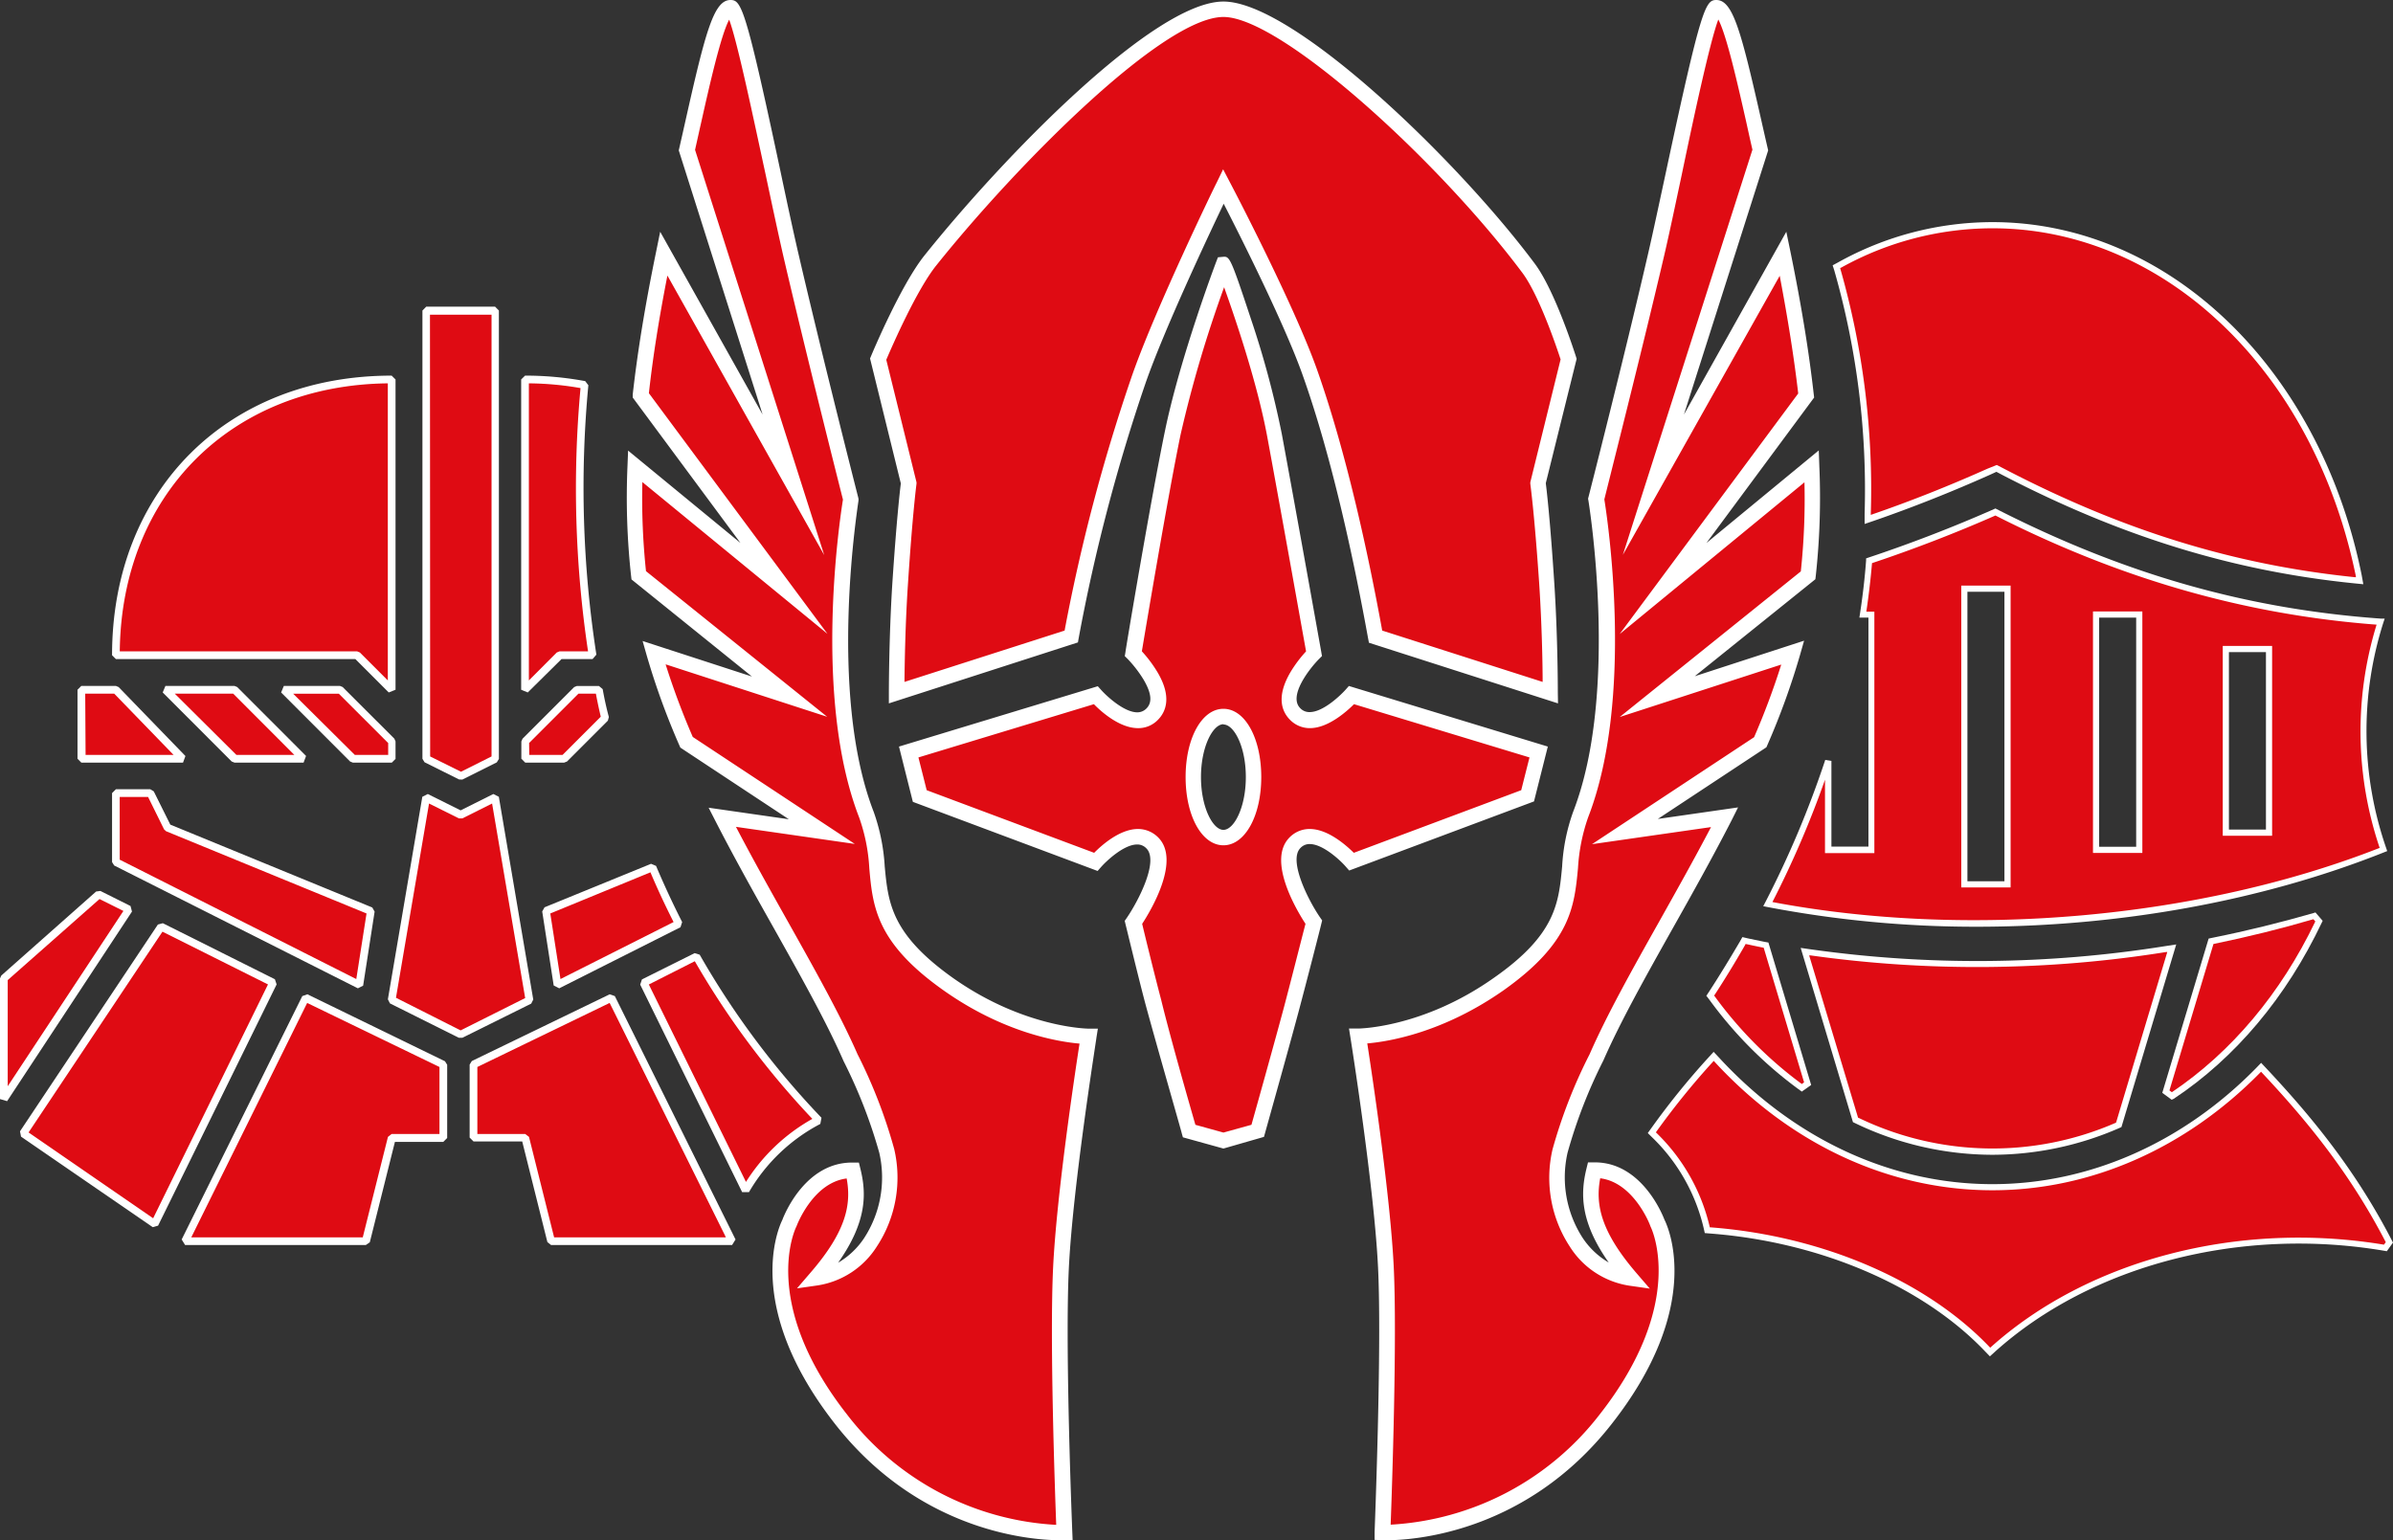 <svg xmlns="http://www.w3.org/2000/svg" viewBox="0 0 387.81 249.63"><rect x="0" y="0" width="387.81" height="249.63" fill="#333333" stroke="none"/><defs><style>.cls-1,.cls-3{fill:#df0b13;}.cls-2{fill:#fff;}.cls-3{fill-rule:evenodd;}</style></defs><title>Group_1</title><g id="Layer_2" data-name="Layer 2"><g id="Layer_1-2" data-name="Layer 1"><path class="cls-1" d="M118,199.9,99.08,161.71,76.74,172.54v11.87h8.38l4.19,16.75h29.33ZM49.5,161.71,30,201.16H59.28l4.19-16.75h8.37V172.54Zm63.35-6.7-8.54,4.26,16.53,33.63a29.16,29.16,0,0,1,11.84-11.34A134.47,134.47,0,0,1,112.85,155Zm-86.74-4.82L3.76,183.71l21.3,14.66,19.21-39.1ZM16,145,.62,158.57v19.56L20.87,147.4Zm64.24-15.72L74.65,132l-5.6-2.79-5.58,32.82,11.18,5.58,11.16-5.58Zm25.51,11.33-17.25,7.09,1.86,12,19.65-9.9Q107.66,145.16,105.74,140.57Zm-78.59-6.43-2.79-5.6H18.78v11.18l39.45,19.9,1.86-12Zm69.91-22.35H93.49l-8.37,8.37V123H91.4L98,116.35Q97.47,114.06,97.06,111.79Zm-42,0H46L57.18,123h6.29v-2.8Zm-17.1,0H26.81L38,123H49.14Zm-19.21,0H13.19V123H29.6Zm76-49.4a51.69,51.69,0,0,0-9.63-.89v50.29l5.58-5.59h5.36A178.69,178.69,0,0,1,94.75,62.39Zm-76,43.81h39.1l5.59,5.59V61.5C37.16,61.5,18.78,79.9,18.78,106.2ZM69.05,50.33V123l5.6,2.79L80.23,123V50.33Z"/><path class="cls-2" d="M118.64,201.79H89.31l-.6-.48L84.63,185H76.74l-.63-.63V172.54l.35-.57,22.35-10.82.83.29,19.56,39.45ZM89.8,200.54h27.83l-.17-.37L98.8,162.55,77.36,172.93v10.86h7.76l.61.47Zm-30.52,1.25H30l-.56-.9,19.55-39.45.83-.29L72.11,172l.36.57v11.87l-.63.63H64l-4.07,16.27ZM31,200.54H58.79l4.08-16.28.6-.47h7.75V172.93L49.78,162.55Zm-6.25-1.65L3.41,184.22l-.17-.86,22.35-33.52.8-.21,18.16,9.08.28.84-19.21,39.1ZM4.63,183.54l20.19,13.91,18.61-37.9L26.33,151Zm116.75,9.67-1.11,0-16.52-33.63.28-.84,8.54-4.26.82.25a134.83,134.83,0,0,0,19.74,26.43l-.19,1A28.84,28.84,0,0,0,121.38,193.21Zm-16.23-33.65,15.74,32a30.11,30.11,0,0,1,10.76-10.22,135.65,135.65,0,0,1-19.05-25.55Zm-104,18.91L0,178.13V158.57l.21-.46,15.37-13.62.69-.09,4.88,2.44.24.9Zm.1-19.62v17.2L20,147.64l-3.87-1.93Zm73.12,9.35-11.18-5.58-.33-.66,5.58-32.82.89-.45,5.32,2.65,5.3-2.65.89.45L86.42,162l-.33.66L74.93,168.2Zm-10.2-6.49L74.65,167l10.46-5.24-5.36-31.53-4.82,2.41h-.56l-4.84-2.41Zm26.46-1.53-.9-.46-1.86-12,.38-.67L105.51,140l.81.34c1.27,3,2.7,6.1,4.23,9.1l-.27.84Zm-1.45-12.13,1.65,10.63,18.33-9.24c-1.35-2.66-2.61-5.36-3.75-8.06ZM58,160.18,18.5,140.27l-.34-.55V128.54l.62-.62h5.58l.56.34,2.68,5.39,32.73,13.43.38.67-1.86,12ZM19.4,139.33l38.34,19.35,1.66-10.63L26.91,134.72l-.32-.3L24,129.17H19.4Zm55-13-5.6-2.79-.34-.56V50.33l.62-.63H80.23l.62.63V123l-.34.56-5.58,2.79Zm-4.69-3.73,5,2.48,4.95-2.48V51H69.68Zm21.72,1H85.12l-.63-.63v-2.8l.19-.44,8.37-8.37.44-.18h3.57l.61.51c.27,1.51.59,3,1,4.52l-.16.59-6.62,6.62Zm-5.66-1.25h5.4l6.19-6.19c-.29-1.23-.56-2.49-.79-3.74H93.75l-8,8Zm-22.27,1.25H57.18l-.44-.18L45.56,112.23l.44-1.06h9.09l.44.18,8.38,8.37.19.44V123Zm-6-1.25h5.41v-1.92l-8-8H47.51Zm-8.3,1.25H38l-.45-.18L26.37,112.23l.44-1.06H38l.44.18,11.16,11.17Zm-10.89-1.25h9.39l-9.91-9.93H28.32Zm-8.65,1.25H13.18l-.62-.63V111.79l.62-.62h5.6l.45.19,10.82,11.17Zm-15.79-1.25H28.13l-9.62-9.93h-4.7ZM63,112.23l-5.41-5.41H18.78l-.62-.62c0-26.69,18.63-45.32,45.31-45.32l.63.62v50.29Zm-43.62-6.66H57.88l.44.18,4.53,4.53V62.13C37.44,62.42,19.69,80.17,19.41,105.57Zm66.15,6.66-1.07-.44V61.5l.63-.62a52.94,52.94,0,0,1,9.75.89l.51.67a176.81,176.81,0,0,0,1.3,43.66l-.62.72H91Zm.18-50.1v48.15l4.52-4.53.44-.18h4.63A178.35,178.35,0,0,1,94.08,62.9,50.61,50.61,0,0,0,85.74,62.13Z"/><path class="cls-1" d="M118.38,1.25c-2.23,0-4.62,12.34-7.1,23.06l17.29,54.25-21-37.46c-1.58,7.7-2.91,15.38-3.77,23L127,95.37,102.94,75.59a116.74,116.74,0,0,0,.58,17.67L128,112.92l-22-7.14a119.35,119.35,0,0,0,5.28,14.53l21.92,14.48-16.15-2.32c7.43,14.48,16,28.06,20.79,39a81.6,81.6,0,0,1,5.87,15.13c2.09,8.43-2.43,19.31-11.43,20.59,6.6-7.68,7.12-12.63,5.92-17.48-7.11-.11-10.26,8.55-10.26,8.55s-6.73,12.61,8.44,31.89,36.09,18.25,36.09,18.25-1.21-29.57-.56-43,4.49-37.48,4.49-37.48-10.74,0-22.8-8.49c-15.13-10.71-9.41-17.52-13.25-27.44-7.75-20-2.51-51.11-2.51-51.11S132,58,128.25,41.77C125.13,28.31,120.05,1.25,118.38,1.25Zm159.77,0c-1.66,0-6.75,27.06-9.86,40.52C264.53,58,258.7,80.89,258.7,80.89S263.93,112,256.19,132c-3.85,9.92,1.88,16.73-13.25,27.44-12.06,8.54-22.81,8.49-22.81,8.49s3.84,24,4.49,37.48-.55,43-.55,43,20.91,1,36.09-18.26,8.44-31.89,8.44-31.89-3.15-8.66-10.27-8.55c-1.19,4.85-.68,9.8,5.92,17.48-9-1.28-13.52-12.16-11.43-20.59a82.32,82.32,0,0,1,5.87-15.13c4.77-10.9,13.36-24.48,20.79-39l-16.15,2.32,21.93-14.48a117.62,117.62,0,0,0,5.27-14.53l-22,7.14L293,93.26a116.74,116.74,0,0,0,.58-17.67L269.51,95.37,292.7,64.08c-.85-7.6-2.18-15.28-3.76-23L268,78.56l17.29-54.24C282.77,13.59,280.38,1.25,278.15,1.25Zm-79.88.25c-10.42,0-34.44,24.39-47.46,40.68-3.77,4.72-8.49,16-8.49,16l4.94,20s-.62,4.54-1.4,16.38c-.59,8.91-.57,17.62-.57,17.62l28.3-9.08a291.36,291.36,0,0,1,10.88-41.48c3.77-10.82,13.8-31.46,13.8-31.46s10.31,19.69,14,30.14c4.9,13.86,8.5,30.88,10.67,42.8l28.3,9.08s0-8.71-.57-17.62c-.77-11.84-1.39-16.38-1.39-16.38l4.93-20s-3.27-10.4-6.46-14.69c-12.95-17.37-39.07-42-49.48-42Zm0,41.41S192.51,58.05,190,70.15c-2.31,11.18-6.39,35.8-6.39,35.8s6.44,6.41,3,9.8-9.15-3.06-9.15-3.06l-30.32,9.2L149,129l28.53,10.67s5.72-6.51,9.15-3.07-3,12.88-3,12.88,2.08,8.62,3.22,12.91c1.85,7,5.87,20.91,5.87,20.91l5.56,1.54,5.56-1.54s3.65-13,5.39-19.53c1.27-4.75,3.7-14.29,3.7-14.29s-6.49-9.43-3.06-12.88,9.16,3.07,9.16,3.07L247.55,129l1.79-7.1L219,112.69s-5.77,6.46-9.16,3.06,3.06-9.8,3.06-9.8-4.06-22.74-6.4-35.36c-2.28-12.33-8.25-27.68-8.25-27.68Zm0,73.26c2.69,0,4.88,4.39,4.88,9.81s-2.19,9.81-4.88,9.81-4.89-4.39-4.89-9.81S195.57,116.17,198.27,116.17Z"/><path class="cls-2" d="M224.75,249.63c-.41,0-.66,0-.75,0l-1.23-.06,0-1.24c0-.29,1.19-29.67.56-42.84s-4.44-37.1-4.48-37.34l-.23-1.45h1.47c.12,0,10.53-.08,22.07-8.26,10-7,10.44-12.1,11-18a31.12,31.12,0,0,1,1.8-8.91c7.53-19.43,2.5-50.15,2.45-50.45l-.05-.26.07-.26c.06-.23,5.87-23,9.58-39.09.88-3.79,1.9-8.61,3-13.71C275.71,1.1,276.4,0,278.15,0c2.67,0,4,5,7.23,19.24.36,1.61.73,3.22,1.09,4.79l.08.34L272.9,67.19l16.59-29.63.68,3.29c1.77,8.67,3,16.22,3.77,23.09l.06.49L276.55,88,294.75,73l.09,2.51a116.93,116.93,0,0,1-.58,17.86l-.06.51-19.55,15.72,17.72-5.76-.64,2.25a119,119,0,0,1-5.32,14.69l-.15.34-17.59,11.61,13-1.87L280.6,133c-3.12,6.08-6.41,11.94-9.6,17.61-4.33,7.71-8.41,15-11.16,21.27a81.68,81.68,0,0,0-5.8,14.94,18.05,18.05,0,0,0,2.44,13.8,12.8,12.8,0,0,0,4.23,4c-4.73-6.71-4.57-11.31-3.59-15.29l.23-.94h1.11c7.51,0,10.91,8.32,11.28,9.29.63,1.24,6.44,14.06-8.6,33.17C247.18,248.63,228.73,249.63,224.75,249.63Zm-3.17-80.52c.82,5.29,3.73,24.66,4.29,36.24s-.28,35.87-.5,41.76a46,46,0,0,0,33.8-17.77c14.42-18.32,8.39-30.42,8.32-30.54l-.06-.15c0-.08-2.64-7-8.1-7.68-.8,4.24.08,8.62,5.87,15.36l2.17,2.52-3.29-.47a13.87,13.87,0,0,1-9.67-6.33,20.32,20.32,0,0,1-2.8-15.79,82.58,82.58,0,0,1,6-15.39c2.77-6.34,6.88-13.68,11.24-21.44,2.8-5,5.67-10.1,8.44-15.38L258,136.82l26.27-17.34a121.21,121.21,0,0,0,4.4-11.77l-26.18,8.5,29.35-23.6a111.1,111.1,0,0,0,.59-14.44l-29.95,24.6,28.94-39c-.67-5.77-1.66-12-3-19.07L263,89.93,284,24.26c-.34-1.47-.68-3-1-4.47-1.37-6.06-3.18-14.09-4.53-16.63-1.37,3.66-4,15.91-5.92,25.13-1.09,5.12-2.11,10-3,13.76C266,57.2,260.62,78.39,260,80.94c.53,3.28,4.87,32.19-2.62,51.51a30,30,0,0,0-1.65,8.25c-.59,6.2-1.16,12.06-12,19.76C233.87,167.39,225,168.82,221.58,169.11Zm-49.8,80.52c-4,0-22.42-1-36.38-18.75-15-19.11-9.23-31.92-8.61-33.17.37-1,3.77-9.29,11.29-9.29h1.11l.23.94c1,4,1.14,8.58-3.59,15.29a12.86,12.86,0,0,0,4.22-4,18,18,0,0,0,2.45-13.8A81.81,81.81,0,0,0,136.72,172c-2.77-6.34-6.86-13.62-11.18-21.33-3.19-5.66-6.48-11.53-9.6-17.61l-1.1-2.15,13,1.87-17.58-11.61-.15-.34a118.54,118.54,0,0,1-5.33-14.69l-.64-2.25,17.72,5.76L102.34,93.91l-.06-.51a116.89,116.89,0,0,1-.59-17.86l.1-2.51L120,88,102.54,64.43l0-.49c.77-6.87,2-14.42,3.78-23.09l.67-3.29,16.6,29.63L110,24.37l.08-.34c.36-1.57.72-3.18,1.08-4.78C114.36,5,115.72,0,118.38,0c1.75,0,2.44,1.1,8.1,27.75,1.08,5.11,2.11,9.94,3,13.74,3.71,16,9.53,38.86,9.59,39.09l.06.25,0,.27c0,.3-5.08,31,2.45,50.45a31.82,31.82,0,0,1,1.8,8.91c.56,5.86,1.05,10.92,11,18,11.54,8.18,22,8.26,22.08,8.26h1.46l-.23,1.45c0,.24-3.82,24-4.47,37.34s.55,42.55.56,42.84l.05,1.24-1.24.06C172.45,249.62,172.19,249.63,171.78,249.63ZM137.21,191c-5.48.68-8.07,7.6-8.1,7.68l-.07.16c-.06.11-6.09,12.21,8.32,30.53a45.85,45.85,0,0,0,33.81,17.77c-.22-5.88-1.07-30.08-.5-41.76s3.46-30.95,4.28-36.24c-3.4-.29-12.28-1.72-22.07-8.65-10.89-7.7-11.45-13.56-12-19.76a29.23,29.23,0,0,0-1.65-8.25c-7.49-19.32-3.15-48.23-2.62-51.51-.65-2.55-6-23.74-9.53-38.89-.88-3.82-1.91-8.65-3-13.78-2-9.21-4.55-21.45-5.91-25.11-1.36,2.54-3.17,10.57-4.53,16.63-.34,1.5-.67,3-1,4.47l20.93,65.67L108.16,44.66c-1.37,7-2.37,13.3-3,19.07l28.94,39-30-24.6a112.89,112.89,0,0,0,.59,14.44l29.36,23.6-26.18-8.5a120.24,120.24,0,0,0,4.4,11.77l26.26,17.34-19.26-2.77c2.76,5.28,5.64,10.41,8.43,15.38,4.36,7.77,8.48,15.1,11.28,21.49a82.48,82.48,0,0,1,5.93,15.33,20.3,20.3,0,0,1-2.8,15.8,13.86,13.86,0,0,1-9.66,6.33l-3.29.47,2.17-2.52C137.13,199.59,138,195.21,137.21,191Zm61.06-4.85-6.57-1.82-.19-.67c0-.14-4-14-5.88-20.93-1.13-4.25-3.2-12.86-3.23-12.94l-.13-.54.32-.46c1.92-2.8,5.23-9.24,3.2-11.28a2,2,0,0,0-1.58-.64c-2.14.06-4.88,2.65-5.76,3.64l-.57.65-29.94-11.2L145.69,121l32.22-9.78.54.6c.89,1,3.66,3.58,5.8,3.63a2.06,2.06,0,0,0,1.54-.62c1-1,.8-2.52-.45-4.66a19.8,19.8,0,0,0-2.6-3.38l-.46-.45.11-.64c0-.24,4.11-24.76,6.4-35.84,2.49-12.06,8.25-27.28,8.31-27.43l.28-.73.77-.07c1.12-.1,1.21-.11,4.58,10.07a152,152,0,0,1,5,18.63c2.31,12.48,6.36,35.13,6.4,35.36l.11.64-.46.46c-1.44,1.44-5.09,6-3.05,8a2,2,0,0,0,1.53.62c2.14,0,4.92-2.64,5.81-3.63l.53-.6L250.84,121l-2.24,8.89-29.95,11.2-.57-.65c-.87-1-3.62-3.58-5.76-3.64a2,2,0,0,0-1.57.64c-2,2,1.27,8.48,3.2,11.28l.32.46-.14.55c0,.1-2.44,9.6-3.7,14.31-1.73,6.46-5.37,19.41-5.4,19.54l-.19.68Zm-4.55-3.85,4.55,1.26,4.54-1.26c.78-2.76,3.71-13.24,5.21-18.83,1.08-4.05,3-11.66,3.55-13.74-1.45-2.22-6.27-10.29-2.59-14a4.54,4.54,0,0,1,3.42-1.37c2.88.09,5.73,2.61,7,3.86l27.13-10.15,1.34-5.31-28.44-8.63c-1.22,1.22-4.13,3.8-7,3.88a4.47,4.47,0,0,1-3.37-1.35c-1.28-1.28-2.3-3.66.06-7.7a20.84,20.84,0,0,1,2.54-3.39c-.67-3.74-4.19-23.42-6.28-34.73-1.62-8.76-5.17-19.17-7-24.29a200.55,200.55,0,0,0-7.05,23.87c-2.07,10-5.63,31.27-6.28,35.14a21,21,0,0,1,2.54,3.4c2.37,4,1.34,6.42.07,7.7a4.4,4.4,0,0,1-3.38,1.35c-2.91-.08-5.82-2.66-7-3.88l-28.44,8.63,1.34,5.31,27.14,10.15c1.23-1.25,4.08-3.77,6.95-3.86a4.61,4.61,0,0,1,3.43,1.37c3.68,3.7-1.16,11.79-2.6,14,.47,2,2.13,8.75,3.09,12.36C189.64,168.09,192.89,179.41,193.72,182.27ZM198.27,137c-3.5,0-6.13-4.76-6.13-11.06s2.63-11.06,6.13-11.06,6.13,4.76,6.13,11.06S201.76,137,198.27,137Zm0-19.62c-1.72,0-3.64,3.66-3.64,8.56s1.92,8.56,3.64,8.56,3.63-3.66,3.63-8.56S200,117.42,198.27,117.42ZM252.49,114l-30.64-9.83-.14-.73C219.55,91.54,216,74.53,211.1,60.77c-2.9-8.19-10-22.31-12.79-27.75-2.7,5.64-9.69,20.54-12.66,29.07a291.17,291.17,0,0,0-10.83,41.29l-.13.74L144.05,114v-1.71c0-.09,0-8.85.56-17.71.69-10.39,1.24-15.14,1.38-16.22L141,58.1l.16-.38c.19-.47,4.82-11.52,8.66-16.32C162.55,25.49,187,.25,198.27.25s37.87,25.59,50.48,42.51c3.28,4.41,6.52,14.63,6.66,15.07l.1.33-5,20.15c.14,1.08.7,5.82,1.38,16.22.58,8.86.57,17.62.57,17.71ZM224,102.2,250,110.52c0-3-.13-9.37-.55-15.82C248.66,83.06,248,78.45,248,78.4l0-.23,4.91-19.92c-.58-1.79-3.45-10.34-6.17-14C233.11,26,207.55,2.75,198.27,2.75c-9.78,0-33.52,24-46.49,40.21-3.24,4-7.3,13.36-8.15,15.35l4.9,19.86,0,.23s-.63,4.66-1.39,16.3c-.43,6.45-.53,12.85-.56,15.82l25.95-8.32a293.3,293.3,0,0,1,10.79-40.93C187,50.51,197,29.88,197.14,29.67l1.08-2.23,1.15,2.2c.43.8,10.4,19.89,14.08,30.3C218.27,73.57,221.84,90.3,224,102.2Z"/><path class="cls-1" d="M382.41,94.13l-.84-.08c-19.59-2-37.63-7.56-56.76-17.49l-1.23-.64-1.26.56c-6.33,2.83-12.65,5.33-18.79,7.45l-.85.29,0-.9a130.07,130.07,0,0,0-4.93-39.61l-.14-.48.44-.24a51,51,0,0,1,24.83-6.48c28.13,0,52.54,23.35,59.34,56.79Z"/><path class="cls-2" d="M383,94.69l-1.51-.15c-19.66-2-37.75-7.58-56.95-17.54l-1-.53-1,.46c-6.28,2.81-12.62,5.32-18.83,7.47l-1.53.52,0-1.62a129.13,129.13,0,0,0-4.91-39.45L297,43l.8-.43A51.48,51.48,0,0,1,322.9,36c28.38,0,53,23.51,59.83,57.19ZM323.6,75.36l1.45.75c19.07,9.9,37.05,15.44,56.58,17.44h.16l0-.16C375,60.19,350.8,37,322.9,37a50.57,50.57,0,0,0-24.58,6.41l-.09,0,0,.1a130,130,0,0,1,4.95,39.76v.18l.17-.06c6.19-2.13,12.49-4.63,18.75-7.43Z"/><path class="cls-1" d="M387.22,201.39l-.66.9c-23.48-4-47.85,2.3-63.61,16.45l-.45.4-.42-.44c-10.18-10.7-27-17.91-44.94-19.27l-.46,0-.1-.44a30.46,30.46,0,0,0-8.5-15l-.39-.38.31-.43a123.91,123.91,0,0,1,9.25-11.43l.46-.51.47.5c12.28,13.35,28.16,20.7,44.72,20.7,15.77,0,31.07-6.73,43.07-19l.46-.47.45.48C373.45,180.49,381,189.29,387.22,201.39Z"/><path class="cls-2" d="M322.48,219.83l-.76-.79c-10.1-10.62-26.78-17.77-44.61-19.12l-.83-.07-.18-.79a29.93,29.93,0,0,0-8.36-14.73l-.7-.69.56-.78a123.68,123.68,0,0,1,9.28-11.47l.83-.91.84.89c12.19,13.25,27.94,20.55,44.35,20.55,15.65,0,30.82-6.68,42.72-18.81l.82-.85.81.86c6.61,7.06,14.2,15.91,20.42,28l.14.27-1,1.4-.3-.05c-23.32-4-47.54,2.27-63.19,16.33Zm-45.39-20.91h.1c18.07,1.37,35,8.63,45.26,19.42l.08.09.09-.08c15.81-14.19,40.2-20.54,63.72-16.62l.3-.4c-6.14-11.88-13.61-20.58-20.12-27.53l-.09-.1-.1.1c-12.09,12.32-27.51,19.11-43.43,19.11-16.7,0-32.71-7.41-45.08-20.87l-.1-.1-.09.11a123.68,123.68,0,0,0-9.22,11.39l-.06.08.08.08a31,31,0,0,1,8.64,15.22Z"/><path class="cls-1" d="M375.81,149.27c-5.69,12-13.94,21.78-23.86,28.36l-.95-.7,7.32-24.39.37-.08c5.55-1.11,11.06-2.47,16.38-4.05Z"/><path class="cls-2" d="M351.94,178.24l-1.52-1.12,7.51-25,.66-.14c5.57-1.12,11.07-2.48,16.34-4l.31-.1,1.17,1.36-.14.29c-5.73,12.06-14,21.93-24,28.56Zm-.36-1.51.39.29c9.63-6.48,17.66-16,23.25-27.68l-.31-.36c-5.21,1.53-10.63,2.87-16.12,4h-.07Z"/><path class="cls-1" d="M352,153.69l-8.59,28.62-.26.12a50.45,50.45,0,0,1-42.16-.79l-.26-.12-8.18-27.28,1,.14a193.66,193.66,0,0,0,57.5-.54Z"/><path class="cls-2" d="M322.9,187.16a51.38,51.38,0,0,1-22.15-5.07l-.46-.22-8.47-28.24,1.75.25a193.34,193.34,0,0,0,57.35-.54l1.76-.27-8.88,29.6-.47.21A51.5,51.5,0,0,1,322.9,187.16Zm-21.78-6,.05,0a49.93,49.93,0,0,0,41.76.79l0,0,8.3-27.65-.2,0a194,194,0,0,1-57.65.54l-.19,0Z"/><path class="cls-1" d="M292.92,175.62l-1,.69a65.89,65.89,0,0,1-14.56-14.64l-.26-.34.24-.36c1.73-2.67,3.4-5.41,5-8.16l.22-.4.67.15,2.56.53.37.07Z"/><path class="cls-2" d="M292,176.92l-.29-.21A66.45,66.45,0,0,1,277,162l-.47-.61.44-.66c1.7-2.62,3.37-5.36,5-8.13l.4-.72,1,.23,2.55.53.67.12,6.93,23.09Zm-14.2-15.61,0,.05A65.57,65.57,0,0,0,292,175.69l.37-.27-6.55-21.83h-.07c-.86-.17-1.72-.35-2.57-.54l-.31-.06,0,.07c-1.6,2.79-3.28,5.55-5,8.19Z"/><path class="cls-3" d="M385.81,100.76c-22.15-1.59-42.26-7.53-62.42-17.79q-10.29,4.53-20.47,7.9-.35,4.25-1,8.73h1.39v38.14h-7V123.35a158.93,158.93,0,0,1-9.77,23.19c31.14,6.06,69,3.36,99.77-8.85A58.4,58.4,0,0,1,385.81,100.76Zm-60.47,42.57h-7V95.41h7Zm21.35-5.59h-7V99.6h7Zm21-2.79h-7V105.19h7Z"/><path class="cls-2" d="M320.33,150.2A178.87,178.87,0,0,1,286.41,147l-.66-.13.31-.59a159.72,159.72,0,0,0,9.74-23.12l1,.16v13.89h6V100.1h-1.47l.09-.58c.45-2.92.79-5.84,1-8.69l0-.33.32-.11c6.86-2.28,13.73-4.93,20.42-7.88l.22-.1.21.11c20.71,10.54,40.49,16.18,62.23,17.74l.64,0-.2.61a57.91,57.91,0,0,0,.46,36.62l.15.45-.44.17C366.5,146.07,343.26,150.2,320.33,150.2Zm-33.08-4c31.69,6,69.27,2.67,98.4-8.78a58.83,58.83,0,0,1-.5-36.18c-21.28-1.61-41.49-7.4-61.77-17.69-6.55,2.88-13.27,5.47-20,7.72-.22,2.58-.53,5.22-.92,7.86h1.3v39.14h-8V126.37A159.84,159.84,0,0,1,287.25,146.17Z"/><path class="cls-2" d="M368.22,135.45h-8V104.69h8Zm-7-1h6V105.69h-6Z"/><path class="cls-2" d="M347.19,138.24h-8V99.1h8Zm-7-1h6V100.1h-6Z"/><path class="cls-2" d="M325.84,143.83h-8V94.91h8Zm-7-1h6V95.91h-6Z"/></g></g></svg>